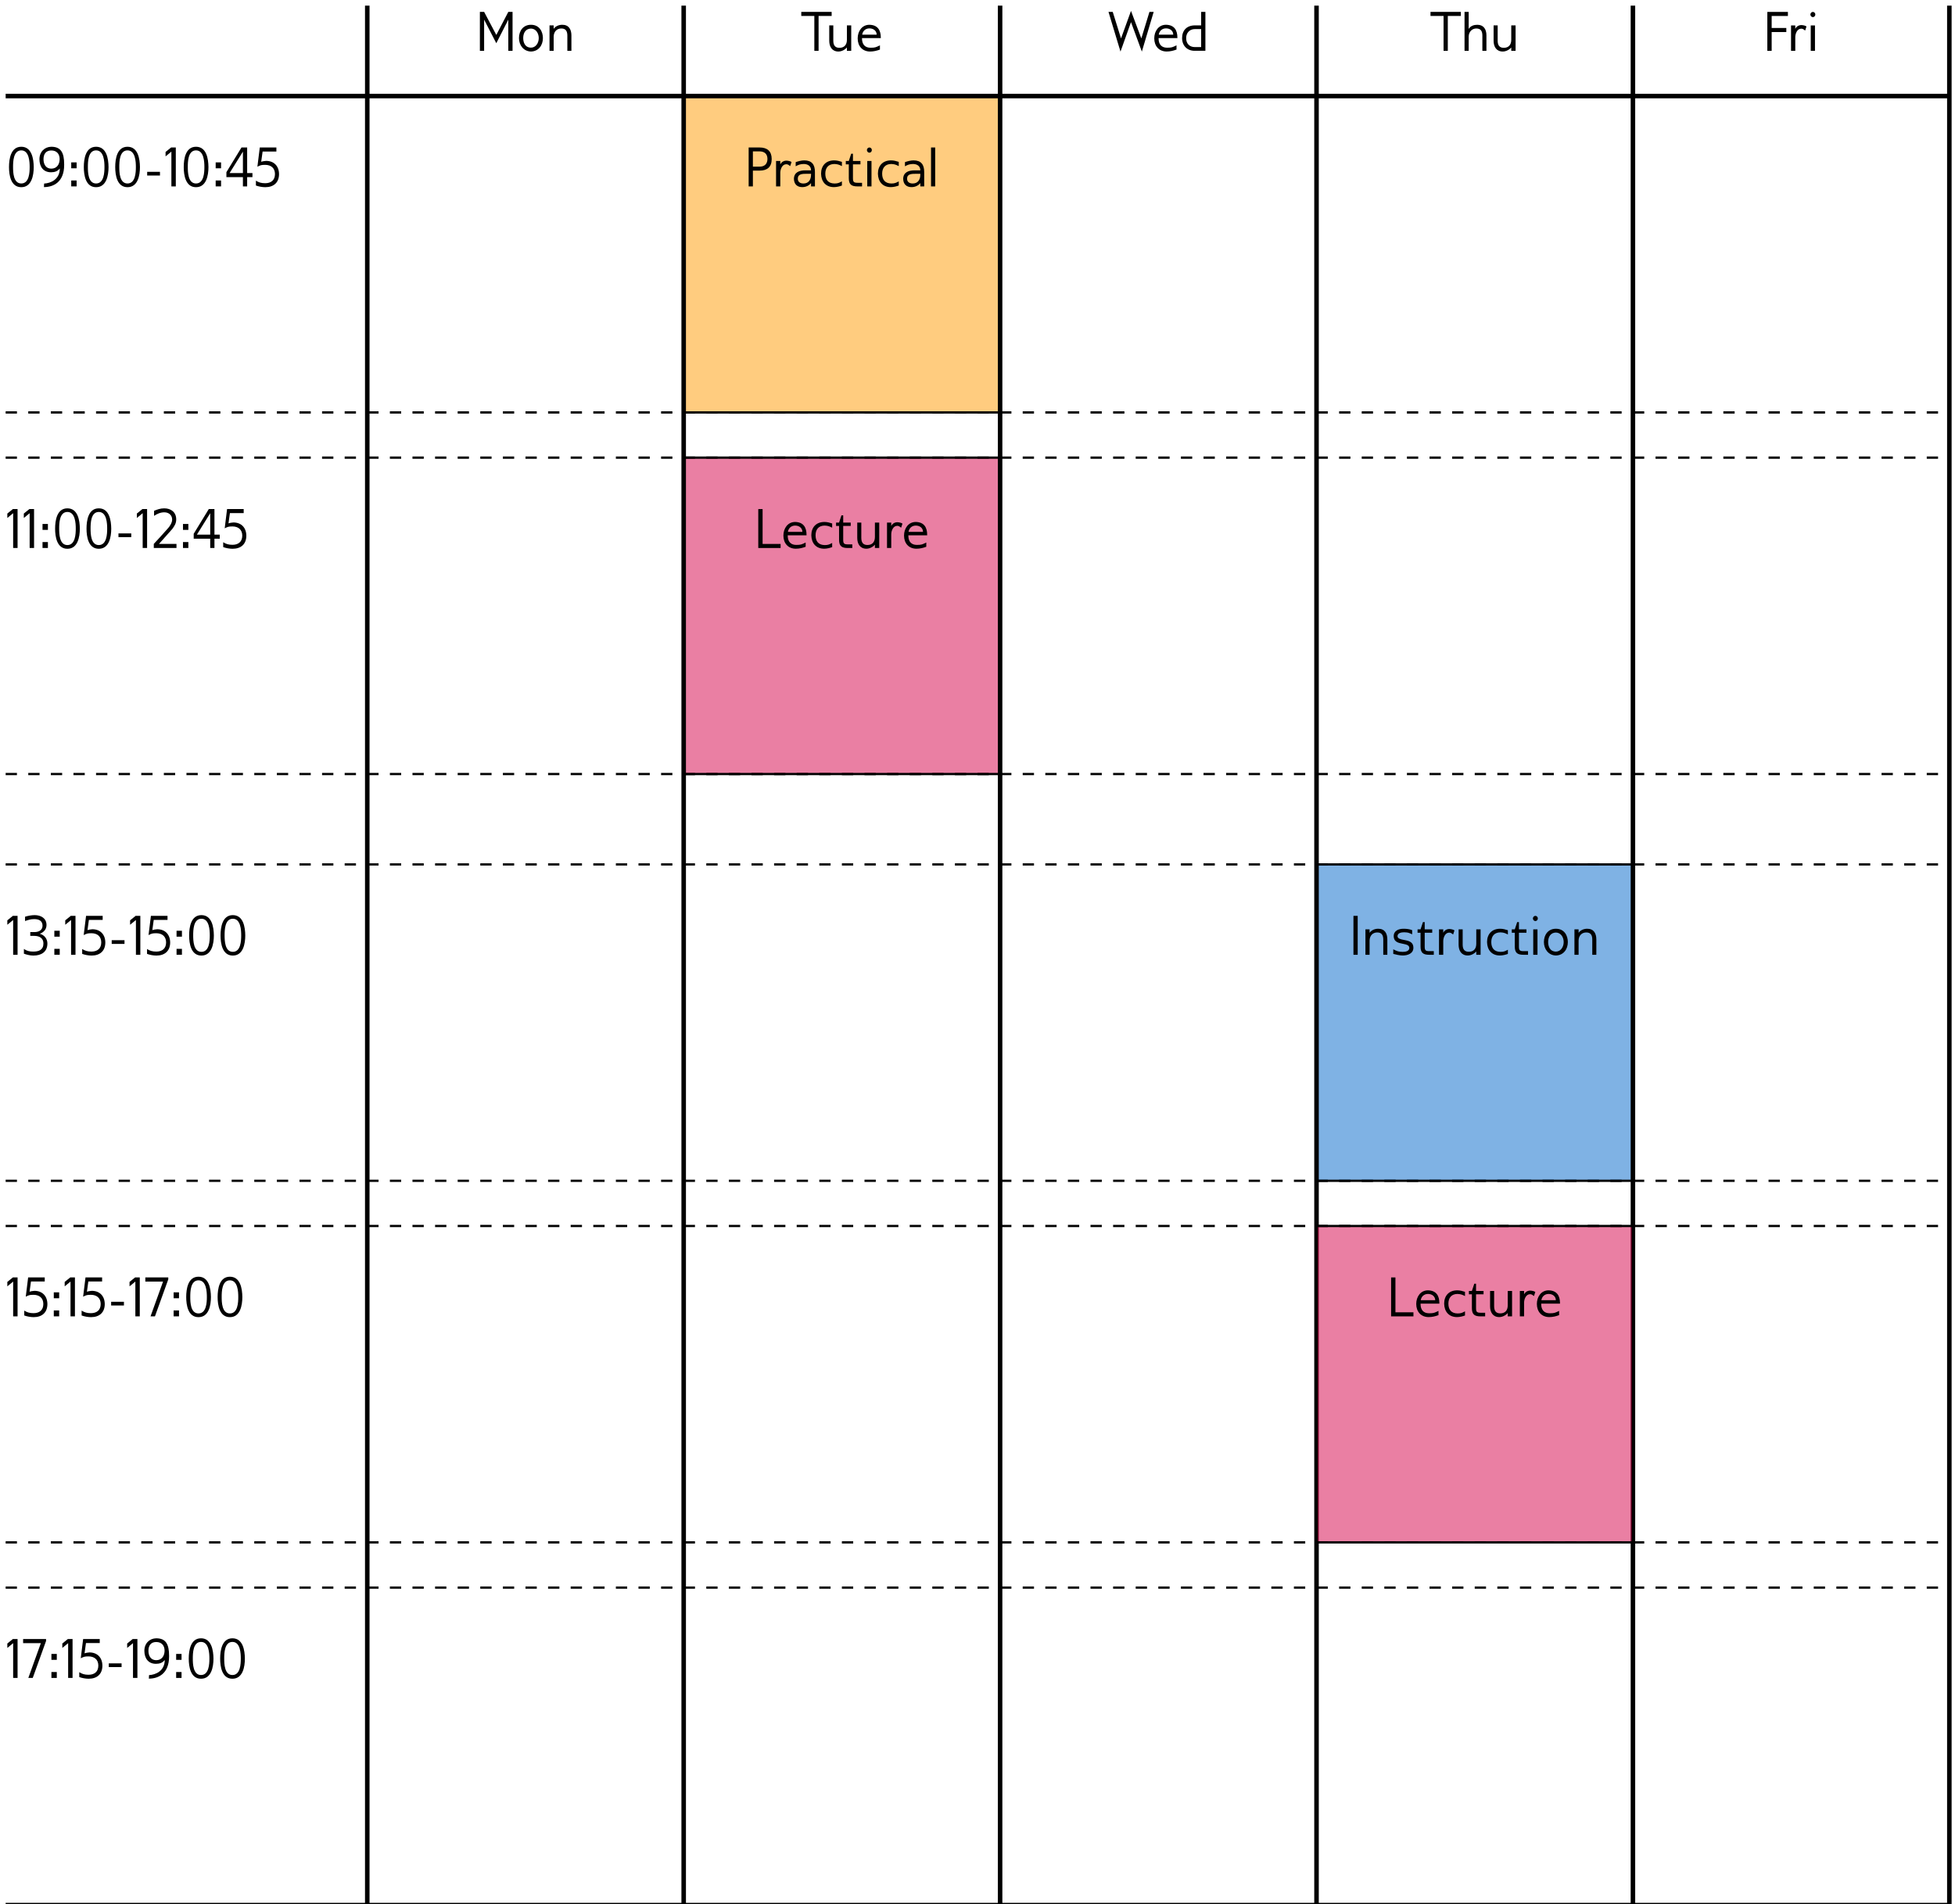 <?xml version="1.0" encoding="UTF-8"?>
<svg xmlns="http://www.w3.org/2000/svg" xmlns:xlink="http://www.w3.org/1999/xlink" width="346pt" height="337pt" viewBox="0 0 346 337" version="1.1">
<defs>
<g>
<symbol overflow="visible" id="glyph0-0">
<path style="stroke:none;" d="M 0 0 L 4.984 0 L 4.984 -6.984 L 0 -6.984 Z M 2.5 -3.938 L 0.797 -6.484 L 4.188 -6.484 Z M 2.797 -3.484 L 4.484 -6.031 L 4.484 -0.953 Z M 0.797 -0.5 L 2.5 -3.047 L 4.188 -0.5 Z M 0.5 -6.031 L 2.188 -3.484 L 0.5 -0.953 Z M 0.5 -6.031 "/>
</symbol>
<symbol overflow="visible" id="glyph0-1">
<path style="stroke:none;" d="M 4.969 -3.422 C 4.953 -4.891 4.625 -7.016 2.766 -7.016 C 0.906 -7.016 0.594 -4.859 0.594 -3.422 C 0.594 -1.969 0.922 0.141 2.766 0.141 C 4.609 0.141 4.969 -1.969 4.969 -3.422 Z M 4.25 -3.422 C 4.25 -2.469 4.172 -0.516 2.766 -0.516 C 1.359 -0.516 1.312 -2.5 1.312 -3.422 C 1.312 -4.359 1.344 -6.375 2.766 -6.375 C 4.172 -6.375 4.25 -4.344 4.25 -3.422 Z M 4.25 -3.422 "/>
</symbol>
<symbol overflow="visible" id="glyph0-2">
<path style="stroke:none;" d="M 4.797 -3.797 L 4.797 -3.906 C 4.797 -5.953 4.234 -7.016 2.516 -7.016 C 1.344 -7 0.422 -6.125 0.422 -4.812 C 0.422 -3.5 1.094 -2.5 2.469 -2.5 C 3.109 -2.516 3.562 -2.625 4.031 -3.172 C 4 -1.203 2.406 -0.562 1.25 -0.5 L 1.219 0.125 C 2.906 0.125 4.797 -0.766 4.797 -3.797 Z M 4 -4.812 C 3.984 -3.875 3.484 -3.141 2.516 -3.141 C 1.578 -3.141 1.141 -3.891 1.141 -4.812 C 1.141 -5.734 1.578 -6.359 2.516 -6.359 C 3.453 -6.359 4 -5.766 4 -4.812 Z M 4 -4.812 "/>
</symbol>
<symbol overflow="visible" id="glyph0-3">
<path style="stroke:none;" d="M 1.641 -3.203 L 1.641 -4.25 L 0.688 -4.25 L 0.688 -3.203 Z M 1.641 0 L 1.641 -1.047 L 0.688 -1.047 L 0.688 0 Z M 1.641 0 "/>
</symbol>
<symbol overflow="visible" id="glyph0-4">
<path style="stroke:none;" d="M 2.953 -1.922 L 2.953 -2.578 L 0.688 -2.578 L 0.688 -1.922 Z M 2.953 -1.922 "/>
</symbol>
<symbol overflow="visible" id="glyph0-5">
<path style="stroke:none;" d="M 2.109 0 L 2.109 -6.891 L 1.281 -6.891 L 0.297 -6.094 L 0.297 -5.312 L 1.328 -6.156 L 1.328 0 Z M 2.109 0 "/>
</symbol>
<symbol overflow="visible" id="glyph0-6">
<path style="stroke:none;" d="M 4.875 -1.641 L 4.875 -2.359 L 3.938 -2.359 L 3.938 -6.891 L 2.938 -6.891 L 0.266 -2.516 L 0.266 -1.641 L 3.188 -1.641 L 3.188 0 L 3.938 0 L 3.938 -1.641 Z M 3.188 -2.359 L 0.828 -2.359 L 3.188 -6.156 Z M 3.188 -2.359 "/>
</symbol>
<symbol overflow="visible" id="glyph0-7">
<path style="stroke:none;" d="M 4.469 -2.188 C 4.453 -3.594 3.578 -4.516 2.172 -4.516 C 1.984 -4.5 1.562 -4.453 1.312 -4.359 L 1.562 -6.172 L 4 -6.172 L 4 -6.891 L 1.062 -6.891 L 0.641 -3.484 C 1.188 -3.75 1.312 -3.812 2.016 -3.812 C 3.031 -3.812 3.75 -3.25 3.75 -2.188 C 3.75 -1.094 3.047 -0.562 2.016 -0.562 C 1.328 -0.562 0.875 -0.703 0.375 -1.016 L 0.375 -0.156 C 0.828 0.016 1.5 0.141 2.031 0.141 C 3.516 0.141 4.469 -0.672 4.469 -2.188 Z M 4.469 -2.188 "/>
</symbol>
<symbol overflow="visible" id="glyph0-8">
<path style="stroke:none;" d="M 4.391 0 L 4.391 -0.719 L 1.297 -0.719 L 3.656 -3.375 C 4.047 -3.922 4.344 -4.344 4.344 -5.062 C 4.344 -6.344 3.406 -7.016 2.219 -7.016 C 1.547 -7.016 0.984 -6.812 0.422 -6.578 L 0.422 -5.688 C 0.984 -6.047 1.547 -6.312 2.234 -6.312 C 3.016 -6.312 3.625 -5.828 3.625 -5.016 C 3.625 -4.469 3.188 -3.797 2.828 -3.422 C 2.719 -3.266 0.547 -0.891 0.375 -0.719 L 0.375 0 Z M 4.391 0 "/>
</symbol>
<symbol overflow="visible" id="glyph0-9">
<path style="stroke:none;" d="M 4.469 -2 C 4.469 -2.766 4 -3.469 3.125 -3.719 C 3.875 -4 4.312 -4.547 4.312 -5.266 C 4.312 -6.469 3.312 -7.016 2.219 -7.016 C 1.672 -7.016 1 -6.891 0.516 -6.734 L 0.516 -5.969 C 1.047 -6.156 1.5 -6.312 2.141 -6.312 C 2.953 -6.312 3.609 -6.016 3.609 -5.141 C 3.594 -4.344 2.953 -4.016 2.172 -4.016 L 1.438 -4.016 L 1.438 -3.344 L 2.141 -3.344 C 3.047 -3.344 3.766 -2.953 3.766 -2 C 3.766 -0.875 2.984 -0.562 1.969 -0.562 C 1.25 -0.562 0.812 -0.688 0.312 -1.031 L 0.312 -0.188 C 0.812 -0.016 1.391 0.141 1.984 0.141 C 3.375 0.141 4.469 -0.484 4.469 -2 Z M 4.469 -2 "/>
</symbol>
<symbol overflow="visible" id="glyph0-10">
<path style="stroke:none;" d="M 4.234 -6.547 L 4.234 -6.891 L 0.172 -6.891 L 0.172 -6.156 L 3.312 -6.156 L 1.094 0 L 1.875 0 Z M 4.234 -6.547 "/>
</symbol>
<symbol overflow="visible" id="glyph0-11">
<path style="stroke:none;" d="M 4.328 -6.172 L 4.328 -6.891 L 0.688 -6.891 L 0.688 0 L 1.453 0 L 1.453 -3.328 L 4.047 -3.328 L 4.047 -4.047 L 1.453 -4.047 L 1.453 -6.172 Z M 4.328 -6.172 "/>
</symbol>
<symbol overflow="visible" id="glyph0-12">
<path style="stroke:none;" d="M 3.188 -3.594 L 3.422 -4.312 C 3.312 -4.438 2.828 -4.562 2.5 -4.562 C 2.031 -4.547 1.641 -4.312 1.438 -3.891 L 1.438 -4.5 L 0.688 -4.5 L 0.688 0 L 1.438 0 L 1.438 -2.375 C 1.438 -2.391 1.438 -2.406 1.438 -2.406 C 1.438 -3.062 1.781 -3.922 2.484 -3.922 L 2.531 -3.922 C 2.766 -3.922 2.953 -3.781 3.188 -3.594 Z M 3.188 -3.594 "/>
</symbol>
<symbol overflow="visible" id="glyph0-13">
<path style="stroke:none;" d="M 1.438 0 L 1.438 -4.5 L 0.688 -4.5 L 0.688 0 Z M 1.062 -6.891 C 0.828 -6.891 0.625 -6.672 0.625 -6.438 C 0.625 -6.188 0.828 -5.969 1.062 -5.969 C 1.312 -5.969 1.5 -6.188 1.5 -6.438 C 1.5 -6.672 1.312 -6.891 1.062 -6.891 Z M 1.062 -6.891 "/>
</symbol>
<symbol overflow="visible" id="glyph1-0">
<path style="stroke:none;" d="M 0 0 L 4.984 0 L 4.984 -6.984 L 0 -6.984 Z M 2.5 -3.938 L 0.797 -6.484 L 4.188 -6.484 Z M 2.797 -3.484 L 4.484 -6.031 L 4.484 -0.953 Z M 0.797 -0.5 L 2.5 -3.047 L 4.188 -0.5 Z M 0.5 -6.031 L 2.188 -3.484 L 0.5 -0.953 Z M 0.5 -6.031 "/>
</symbol>
<symbol overflow="visible" id="glyph1-1">
<path style="stroke:none;" d="M 6.469 0 L 6.469 -6.891 L 5.719 -6.891 L 3.594 -2.812 L 1.438 -6.891 L 0.688 -6.891 L 0.688 0 L 1.438 0 L 1.438 -5.516 L 3.594 -1.344 L 5.719 -5.516 L 5.719 0 Z M 6.469 0 "/>
</symbol>
<symbol overflow="visible" id="glyph1-2">
<path style="stroke:none;" d="M 4.688 -2.25 C 4.688 -3.391 4.078 -4.609 2.578 -4.609 C 1.219 -4.609 0.453 -3.562 0.453 -2.25 C 0.453 -1.016 1.25 0.094 2.578 0.125 C 3.922 0.094 4.688 -0.984 4.688 -2.25 Z M 3.953 -2.25 C 3.953 -1.359 3.406 -0.562 2.578 -0.562 C 1.453 -0.578 1.203 -1.578 1.203 -2.266 C 1.203 -3.172 1.641 -3.922 2.578 -3.938 C 3.453 -3.922 3.953 -3.109 3.953 -2.25 Z M 3.953 -2.25 "/>
</symbol>
<symbol overflow="visible" id="glyph1-3">
<path style="stroke:none;" d="M 4.562 0 L 4.562 -2.719 C 4.562 -3.781 4.109 -4.609 2.953 -4.609 C 2.375 -4.609 1.781 -4.391 1.422 -3.891 L 1.422 -4.5 L 0.688 -4.5 L 0.688 0 L 1.422 0 L 1.422 -2.547 C 1.453 -3.406 1.984 -3.953 2.781 -3.953 C 3.562 -3.953 3.844 -3.484 3.844 -2.688 L 3.844 0 Z M 4.562 0 "/>
</symbol>
<symbol overflow="visible" id="glyph1-4">
<path style="stroke:none;" d="M 5.469 -6.172 L 5.469 -6.891 L 0.094 -6.891 L 0.094 -6.172 L 2.406 -6.172 L 2.406 0 L 3.156 0 L 3.156 -6.172 Z M 5.469 -6.172 "/>
</symbol>
<symbol overflow="visible" id="glyph1-5">
<path style="stroke:none;" d="M 4.531 0 L 4.531 -4.5 L 3.766 -4.5 L 3.766 -1.953 C 3.766 -1.109 3.344 -0.531 2.438 -0.531 C 1.641 -0.531 1.359 -1.031 1.359 -1.797 L 1.359 -4.5 L 0.641 -4.5 L 0.641 -1.781 C 0.641 -0.719 1.141 0.125 2.266 0.125 C 2.844 0.125 3.438 -0.203 3.766 -0.594 L 3.766 0 Z M 4.531 0 "/>
</symbol>
<symbol overflow="visible" id="glyph1-6">
<path style="stroke:none;" d="M 4.547 -2.25 L 4.547 -2.328 C 4.547 -3.625 4.016 -4.578 2.531 -4.609 C 1.203 -4.609 0.453 -3.453 0.453 -2.203 C 0.453 -0.844 1.281 0.125 2.656 0.125 C 3.281 0.125 3.844 -0.016 4.391 -0.219 L 4.391 -0.969 C 3.672 -0.625 3.562 -0.547 2.719 -0.547 C 1.781 -0.547 1.219 -1.109 1.219 -2.172 L 1.219 -2.25 Z M 3.812 -2.859 L 1.25 -2.859 C 1.344 -3.453 1.781 -3.969 2.531 -3.969 C 3.312 -3.969 3.812 -3.484 3.812 -2.859 Z M 3.812 -2.859 "/>
</symbol>
<symbol overflow="visible" id="glyph1-7">
<path style="stroke:none;" d="M 4.562 0 L 4.562 -2.734 C 4.562 -3.781 4.094 -4.609 2.953 -4.609 C 2.344 -4.609 1.766 -4.422 1.422 -3.875 L 1.422 -6.891 L 0.688 -6.891 L 0.688 0 L 1.422 0 L 1.422 -2.547 C 1.453 -3.406 2.031 -3.953 2.781 -3.953 C 3.578 -3.938 3.844 -3.484 3.844 -2.688 L 3.844 0 Z M 4.562 0 "/>
</symbol>
<symbol overflow="visible" id="glyph1-8">
<path style="stroke:none;" d="M 4.766 -4.844 C 4.766 -6.234 3.984 -6.891 2.625 -6.891 L 0.688 -6.891 L 0.688 0 L 1.438 0 L 1.438 -2.797 L 2.625 -2.797 C 3.984 -2.797 4.766 -3.438 4.766 -4.844 Z M 4.016 -4.844 C 4 -3.984 3.516 -3.5 2.625 -3.5 L 1.438 -3.5 L 1.438 -6.203 L 2.625 -6.203 C 3.484 -6.188 4.016 -5.766 4.016 -4.844 Z M 4.016 -4.844 "/>
</symbol>
<symbol overflow="visible" id="glyph1-9">
<path style="stroke:none;" d="M 3.188 -3.594 L 3.422 -4.312 C 3.312 -4.438 2.828 -4.562 2.5 -4.562 C 2.031 -4.547 1.641 -4.312 1.438 -3.891 L 1.438 -4.5 L 0.688 -4.5 L 0.688 0 L 1.438 0 L 1.438 -2.375 C 1.438 -2.391 1.438 -2.406 1.438 -2.406 C 1.438 -3.062 1.781 -3.922 2.484 -3.922 L 2.531 -3.922 C 2.766 -3.922 2.953 -3.781 3.188 -3.594 Z M 3.188 -3.594 "/>
</symbol>
<symbol overflow="visible" id="glyph1-10">
<path style="stroke:none;" d="M 4.141 0 L 4.141 -2.562 C 4.141 -3.859 3.594 -4.609 2.25 -4.609 C 1.766 -4.609 1.172 -4.453 0.734 -4.297 L 0.734 -3.562 C 1.188 -3.812 1.562 -3.969 2.188 -3.969 C 2.906 -3.953 3.453 -3.594 3.453 -2.844 L 2.422 -2.844 C 1.359 -2.844 0.422 -2.484 0.422 -1.312 C 0.453 -0.406 0.984 0.125 1.891 0.125 C 2.531 0.125 3.109 -0.141 3.453 -0.594 L 3.453 0 Z M 3.453 -2.094 C 3.453 -1.219 3.047 -0.516 2.109 -0.516 C 1.562 -0.516 1.109 -0.766 1.109 -1.359 C 1.109 -2.234 1.938 -2.234 2.719 -2.234 L 3.453 -2.234 Z M 3.453 -2.094 "/>
</symbol>
<symbol overflow="visible" id="glyph1-11">
<path style="stroke:none;" d="M 4.141 -0.156 L 4.141 -0.891 C 3.656 -0.641 3.453 -0.516 2.828 -0.516 C 1.734 -0.531 1.203 -1.172 1.203 -2.25 C 1.203 -3.297 1.75 -3.969 2.828 -3.969 C 3.422 -3.938 3.641 -3.844 4.141 -3.594 L 4.141 -4.344 C 3.734 -4.469 3.297 -4.609 2.781 -4.609 C 1.312 -4.609 0.453 -3.672 0.453 -2.25 C 0.484 -0.844 1.281 0.125 2.734 0.125 C 3.234 0.125 3.766 -0.016 4.141 -0.156 Z M 4.141 -0.156 "/>
</symbol>
<symbol overflow="visible" id="glyph1-12">
<path style="stroke:none;" d="M 3.203 0 L 3.203 -0.641 L 2.422 -0.641 C 1.719 -0.641 1.594 -0.812 1.594 -1.469 L 1.594 -3.906 L 2.922 -3.906 L 2.922 -4.5 L 1.594 -4.5 L 1.594 -5.781 L 1.281 -5.781 L 0.859 -4.5 L 0.328 -4.5 L 0.328 -3.906 L 0.859 -3.906 L 0.859 -1.469 C 0.859 -0.344 1.312 0 2.422 0 Z M 3.203 0 "/>
</symbol>
<symbol overflow="visible" id="glyph1-13">
<path style="stroke:none;" d="M 1.438 0 L 1.438 -4.5 L 0.688 -4.5 L 0.688 0 Z M 1.062 -6.891 C 0.828 -6.891 0.625 -6.672 0.625 -6.438 C 0.625 -6.188 0.828 -5.969 1.062 -5.969 C 1.312 -5.969 1.5 -6.188 1.5 -6.438 C 1.5 -6.672 1.312 -6.891 1.062 -6.891 Z M 1.062 -6.891 "/>
</symbol>
<symbol overflow="visible" id="glyph1-14">
<path style="stroke:none;" d="M 1.312 -6.891 L 0.578 -6.891 L 0.578 0 L 1.312 0 Z M 1.312 -6.891 "/>
</symbol>
<symbol overflow="visible" id="glyph1-15">
<path style="stroke:none;" d="M 4.641 0 L 4.641 -0.719 L 1.453 -0.719 L 1.453 -6.891 L 0.688 -6.891 L 0.688 0 Z M 4.641 0 "/>
</symbol>
<symbol overflow="visible" id="glyph1-16">
<path style="stroke:none;" d="M 1.438 0 L 1.438 -6.891 L 0.688 -6.891 L 0.688 0 Z M 1.438 0 "/>
</symbol>
<symbol overflow="visible" id="glyph1-17">
<path style="stroke:none;" d="M 3.984 -1.25 C 3.984 -2.141 3.375 -2.422 2.562 -2.578 L 2.25 -2.641 C 1.812 -2.734 1.172 -2.828 1.172 -3.312 C 1.203 -3.875 1.859 -3.984 2.359 -3.984 C 3.156 -3.953 3.094 -3.906 3.766 -3.625 L 3.766 -4.359 C 3.344 -4.531 2.812 -4.609 2.266 -4.609 C 1.375 -4.609 0.5 -4.281 0.5 -3.281 C 0.516 -2.469 1.062 -2.156 1.812 -2.016 L 2.094 -1.953 C 2.641 -1.828 3.266 -1.766 3.266 -1.188 C 3.234 -0.625 2.594 -0.516 2.094 -0.516 C 1.266 -0.531 1.141 -0.625 0.422 -0.969 L 0.422 -0.156 C 0.844 -0.047 1.578 0.125 2.078 0.125 C 2.953 0.125 3.984 -0.203 3.984 -1.25 Z M 3.984 -1.25 "/>
</symbol>
<symbol overflow="visible" id="glyph2-0">
<path style="stroke:none;" d="M 0 0 L 4.984 0 L 4.984 -6.984 L 0 -6.984 Z M 2.5 -3.938 L 0.797 -6.484 L 4.188 -6.484 Z M 2.797 -3.484 L 4.484 -6.031 L 4.484 -0.953 Z M 0.797 -0.5 L 2.5 -3.047 L 4.188 -0.5 Z M 0.5 -6.031 L 2.188 -3.484 L 0.5 -0.953 Z M 0.5 -6.031 "/>
</symbol>
<symbol overflow="visible" id="glyph2-1">
<path style="stroke:none;" d="M 8.203 -6.891 L 7.453 -6.891 L 6.016 -2.188 L 4.188 -7.062 L 2.422 -2.188 L 0.953 -6.891 L 0.203 -6.891 L 2.328 0.141 L 4.188 -5.078 L 6.109 0.141 Z M 8.203 -6.891 "/>
</symbol>
<symbol overflow="visible" id="glyph2-2">
<path style="stroke:none;" d="M 4.547 -2.25 L 4.547 -2.328 C 4.547 -3.625 4.016 -4.578 2.531 -4.609 C 1.203 -4.609 0.453 -3.453 0.453 -2.203 C 0.453 -0.844 1.281 0.125 2.656 0.125 C 3.281 0.125 3.844 -0.016 4.391 -0.219 L 4.391 -0.969 C 3.672 -0.625 3.562 -0.547 2.719 -0.547 C 1.781 -0.547 1.219 -1.109 1.219 -2.172 L 1.219 -2.25 Z M 3.812 -2.859 L 1.25 -2.859 C 1.344 -3.453 1.781 -3.969 2.531 -3.969 C 3.312 -3.969 3.812 -3.484 3.812 -2.859 Z M 3.812 -2.859 "/>
</symbol>
<symbol overflow="visible" id="glyph2-3">
<path style="stroke:none;" d="M 0.438 -2.25 C 0.438 -0.922 1.312 0 2.656 0 L 4.562 0 L 4.562 -6.891 L 3.812 -6.891 L 3.812 -4.5 L 2.719 -4.5 C 1.25 -4.5 0.438 -3.594 0.438 -2.25 Z M 1.156 -2.25 C 1.156 -3.125 1.719 -3.844 2.719 -3.844 L 3.812 -3.844 L 3.812 -0.656 L 2.719 -0.656 C 1.734 -0.656 1.156 -1.281 1.156 -2.25 Z M 1.156 -2.25 "/>
</symbol>
</g>
</defs>
<g id="surface4570">
<path style="fill:none;stroke-width:0.4;stroke-linecap:butt;stroke-linejoin:round;stroke:rgb(0%,0%,0%);stroke-opacity:1;stroke-dasharray:2,2;stroke-miterlimit:10;" d="M 64 648 L 408 648 " transform="matrix(1,0,0,-1,-63,721)"/>
<path style="fill:none;stroke-width:0.4;stroke-linecap:butt;stroke-linejoin:round;stroke:rgb(0%,0%,0%);stroke-opacity:1;stroke-dasharray:2,2;stroke-miterlimit:10;" d="M 64 640 L 408 640 " transform="matrix(1,0,0,-1,-63,721)"/>
<path style="fill:none;stroke-width:0.4;stroke-linecap:butt;stroke-linejoin:round;stroke:rgb(0%,0%,0%);stroke-opacity:1;stroke-dasharray:2,2;stroke-miterlimit:10;" d="M 64 584 L 408 584 " transform="matrix(1,0,0,-1,-63,721)"/>
<path style="fill:none;stroke-width:0.4;stroke-linecap:butt;stroke-linejoin:round;stroke:rgb(0%,0%,0%);stroke-opacity:1;stroke-dasharray:2,2;stroke-miterlimit:10;" d="M 64 568 L 408 568 " transform="matrix(1,0,0,-1,-63,721)"/>
<path style="fill:none;stroke-width:0.4;stroke-linecap:butt;stroke-linejoin:round;stroke:rgb(0%,0%,0%);stroke-opacity:1;stroke-dasharray:2,2;stroke-miterlimit:10;" d="M 64 512 L 408 512 " transform="matrix(1,0,0,-1,-63,721)"/>
<path style="fill:none;stroke-width:0.4;stroke-linecap:butt;stroke-linejoin:round;stroke:rgb(0%,0%,0%);stroke-opacity:1;stroke-dasharray:2,2;stroke-miterlimit:10;" d="M 64 504 L 408 504 " transform="matrix(1,0,0,-1,-63,721)"/>
<path style="fill:none;stroke-width:0.4;stroke-linecap:butt;stroke-linejoin:round;stroke:rgb(0%,0%,0%);stroke-opacity:1;stroke-dasharray:2,2;stroke-miterlimit:10;" d="M 64 448 L 408 448 " transform="matrix(1,0,0,-1,-63,721)"/>
<path style="fill:none;stroke-width:0.4;stroke-linecap:butt;stroke-linejoin:round;stroke:rgb(0%,0%,0%);stroke-opacity:1;stroke-dasharray:2,2;stroke-miterlimit:10;" d="M 64 440 L 408 440 " transform="matrix(1,0,0,-1,-63,721)"/>
<path style="fill:none;stroke-width:0.4;stroke-linecap:butt;stroke-linejoin:round;stroke:rgb(0%,0%,0%);stroke-opacity:1;stroke-miterlimit:10;" d="M 64 384 L 408 384 " transform="matrix(1,0,0,-1,-63,721)"/>
<path style="fill-rule:evenodd;fill:rgb(0%,40%,79.6%);fill-opacity:0.5;stroke-width:0.4;stroke-linecap:butt;stroke-linejoin:round;stroke:rgb(0%,0%,0%);stroke-opacity:1;stroke-miterlimit:10;" d="M 296 568 L 296 512 L 352 512 L 352 568 Z M 296 568 " transform="matrix(1,0,0,-1,-63,721)"/>
<path style="fill-rule:evenodd;fill:rgb(100%,60.4%,0%);fill-opacity:0.5;stroke-width:0.4;stroke-linecap:butt;stroke-linejoin:round;stroke:rgb(0%,0%,0%);stroke-opacity:1;stroke-miterlimit:10;" d="M 184 704 L 184 648 L 240 648 L 240 704 Z M 184 704 " transform="matrix(1,0,0,-1,-63,721)"/>
<path style="fill-rule:evenodd;fill:rgb(83.6%,0%,28.9%);fill-opacity:0.5;stroke-width:0.4;stroke-linecap:butt;stroke-linejoin:round;stroke:rgb(0%,0%,0%);stroke-opacity:1;stroke-miterlimit:10;" d="M 184 640 L 184 584 L 240 584 L 240 640 Z M 184 640 " transform="matrix(1,0,0,-1,-63,721)"/>
<g style="fill:rgb(0%,0%,0%);fill-opacity:1;">
  <use xlink:href="#glyph0-1" x="1" y="32.991"/>
  <use xlink:href="#glyph0-2" x="6.559" y="32.991"/>
  <use xlink:href="#glyph0-3" x="11.919" y="32.991"/>
  <use xlink:href="#glyph0-1" x="14.24" y="32.991"/>
  <use xlink:href="#glyph0-1" x="19.799" y="32.991"/>
  <use xlink:href="#glyph0-4" x="25.359" y="32.991"/>
  <use xlink:href="#glyph0-5" x="29.005" y="32.991"/>
  <use xlink:href="#glyph0-1" x="31.924" y="32.991"/>
  <use xlink:href="#glyph0-3" x="37.483" y="32.991"/>
  <use xlink:href="#glyph0-6" x="39.804" y="32.991"/>
  <use xlink:href="#glyph0-7" x="44.915" y="32.991"/>
</g>
<g style="fill:rgb(0%,0%,0%);fill-opacity:1;">
  <use xlink:href="#glyph0-5" x="1" y="96.991"/>
  <use xlink:href="#glyph0-5" x="3.919" y="96.991"/>
  <use xlink:href="#glyph0-3" x="6.838" y="96.991"/>
  <use xlink:href="#glyph0-1" x="9.159" y="96.991"/>
  <use xlink:href="#glyph0-1" x="14.719" y="96.991"/>
  <use xlink:href="#glyph0-4" x="20.278" y="96.991"/>
  <use xlink:href="#glyph0-5" x="23.924" y="96.991"/>
  <use xlink:href="#glyph0-8" x="26.843" y="96.991"/>
  <use xlink:href="#glyph0-3" x="31.695" y="96.991"/>
  <use xlink:href="#glyph0-6" x="34.016" y="96.991"/>
  <use xlink:href="#glyph0-7" x="39.127" y="96.991"/>
</g>
<g style="fill:rgb(0%,0%,0%);fill-opacity:1;">
  <use xlink:href="#glyph0-5" x="1" y="168.991"/>
  <use xlink:href="#glyph0-9" x="3.919" y="168.991"/>
  <use xlink:href="#glyph0-3" x="8.93" y="168.991"/>
  <use xlink:href="#glyph0-5" x="11.252" y="168.991"/>
  <use xlink:href="#glyph0-7" x="14.171" y="168.991"/>
  <use xlink:href="#glyph0-4" x="19.082" y="168.991"/>
  <use xlink:href="#glyph0-5" x="22.728" y="168.991"/>
  <use xlink:href="#glyph0-7" x="25.647" y="168.991"/>
  <use xlink:href="#glyph0-3" x="30.559" y="168.991"/>
  <use xlink:href="#glyph0-1" x="32.88" y="168.991"/>
  <use xlink:href="#glyph0-1" x="38.439" y="168.991"/>
</g>
<g style="fill:rgb(0%,0%,0%);fill-opacity:1;">
  <use xlink:href="#glyph0-5" x="1" y="232.991"/>
  <use xlink:href="#glyph0-7" x="3.919" y="232.991"/>
  <use xlink:href="#glyph0-3" x="8.831" y="232.991"/>
  <use xlink:href="#glyph0-5" x="11.152" y="232.991"/>
  <use xlink:href="#glyph0-7" x="14.071" y="232.991"/>
  <use xlink:href="#glyph0-4" x="18.982" y="232.991"/>
  <use xlink:href="#glyph0-5" x="22.629" y="232.991"/>
  <use xlink:href="#glyph0-10" x="25.548" y="232.991"/>
  <use xlink:href="#glyph0-3" x="30.041" y="232.991"/>
  <use xlink:href="#glyph0-1" x="32.362" y="232.991"/>
  <use xlink:href="#glyph0-1" x="37.921" y="232.991"/>
</g>
<g style="fill:rgb(0%,0%,0%);fill-opacity:1;">
  <use xlink:href="#glyph0-5" x="1" y="296.991"/>
  <use xlink:href="#glyph0-10" x="3.919" y="296.991"/>
  <use xlink:href="#glyph0-3" x="8.412" y="296.991"/>
  <use xlink:href="#glyph0-5" x="10.733" y="296.991"/>
  <use xlink:href="#glyph0-7" x="13.653" y="296.991"/>
  <use xlink:href="#glyph0-4" x="18.564" y="296.991"/>
  <use xlink:href="#glyph0-5" x="22.21" y="296.991"/>
  <use xlink:href="#glyph0-2" x="25.129" y="296.991"/>
  <use xlink:href="#glyph0-3" x="30.489" y="296.991"/>
  <use xlink:href="#glyph0-1" x="32.811" y="296.991"/>
  <use xlink:href="#glyph0-1" x="38.37" y="296.991"/>
</g>
<g style="fill:rgb(0%,0%,0%);fill-opacity:1;">
  <use xlink:href="#glyph1-1" x="84.243" y="8.995"/>
  <use xlink:href="#glyph1-2" x="91.396" y="8.995"/>
  <use xlink:href="#glyph1-3" x="96.567" y="8.995"/>
</g>
<g style="fill:rgb(0%,0%,0%);fill-opacity:1;">
  <use xlink:href="#glyph1-4" x="141.718" y="8.995"/>
  <use xlink:href="#glyph1-5" x="146.121" y="8.995"/>
  <use xlink:href="#glyph1-6" x="151.341" y="8.995"/>
</g>
<g style="fill:rgb(0%,0%,0%);fill-opacity:1;">
  <use xlink:href="#glyph2-1" x="195.979" y="8.991"/>
  <use xlink:href="#glyph2-2" x="203.83" y="8.991"/>
  <use xlink:href="#glyph2-3" x="208.771" y="8.991"/>
</g>
<g style="fill:rgb(0%,0%,0%);fill-opacity:1;">
  <use xlink:href="#glyph1-4" x="253.079" y="8.995"/>
  <use xlink:href="#glyph1-7" x="258.509" y="8.995"/>
  <use xlink:href="#glyph1-5" x="263.7" y="8.995"/>
</g>
<g style="fill:rgb(0%,0%,0%);fill-opacity:1;">
  <use xlink:href="#glyph0-11" x="312.099" y="9"/>
  <use xlink:href="#glyph0-12" x="316.293" y="9"/>
  <use xlink:href="#glyph0-13" x="319.78" y="9"/>
</g>
<path style="fill:none;stroke-width:0.8;stroke-linecap:butt;stroke-linejoin:round;stroke:rgb(0%,0%,0%);stroke-opacity:1;stroke-miterlimit:10;" d="M 64 704 L 408 704 " transform="matrix(1,0,0,-1,-63,721)"/>
<path style="fill:none;stroke-width:0.8;stroke-linecap:butt;stroke-linejoin:round;stroke:rgb(0%,0%,0%);stroke-opacity:1;stroke-miterlimit:10;" d="M 128 720 L 128 384 " transform="matrix(1,0,0,-1,-63,721)"/>
<path style="fill:none;stroke-width:0.8;stroke-linecap:butt;stroke-linejoin:round;stroke:rgb(0%,0%,0%);stroke-opacity:1;stroke-miterlimit:10;" d="M 184 720 L 184 384 " transform="matrix(1,0,0,-1,-63,721)"/>
<path style="fill:none;stroke-width:0.8;stroke-linecap:butt;stroke-linejoin:round;stroke:rgb(0%,0%,0%);stroke-opacity:1;stroke-miterlimit:10;" d="M 240 720 L 240 384 " transform="matrix(1,0,0,-1,-63,721)"/>
<path style="fill:none;stroke-width:0.8;stroke-linecap:butt;stroke-linejoin:round;stroke:rgb(0%,0%,0%);stroke-opacity:1;stroke-miterlimit:10;" d="M 296 720 L 296 384 " transform="matrix(1,0,0,-1,-63,721)"/>
<path style="fill:none;stroke-width:0.8;stroke-linecap:butt;stroke-linejoin:round;stroke:rgb(0%,0%,0%);stroke-opacity:1;stroke-miterlimit:10;" d="M 352 720 L 352 384 " transform="matrix(1,0,0,-1,-63,721)"/>
<path style="fill:none;stroke-width:0.8;stroke-linecap:butt;stroke-linejoin:round;stroke:rgb(0%,0%,0%);stroke-opacity:1;stroke-miterlimit:10;" d="M 408 720 L 408 384 " transform="matrix(1,0,0,-1,-63,721)"/>
<g style="fill:rgb(0%,0%,0%);fill-opacity:1;">
  <use xlink:href="#glyph1-8" x="131.81" y="32.995"/>
  <use xlink:href="#glyph1-9" x="136.661" y="32.995"/>
  <use xlink:href="#glyph1-10" x="140.088" y="32.995"/>
  <use xlink:href="#glyph1-11" x="144.861" y="32.995"/>
  <use xlink:href="#glyph1-12" x="149.364" y="32.995"/>
  <use xlink:href="#glyph1-13" x="152.801" y="32.995"/>
  <use xlink:href="#glyph1-11" x="154.923" y="32.995"/>
  <use xlink:href="#glyph1-10" x="159.426" y="32.995"/>
  <use xlink:href="#glyph1-14" x="164.198" y="32.995"/>
</g>
<g style="fill:rgb(0%,0%,0%);fill-opacity:1;">
  <use xlink:href="#glyph1-15" x="133.513" y="96.995"/>
  <use xlink:href="#glyph1-6" x="138.195" y="96.995"/>
  <use xlink:href="#glyph1-11" x="143.137" y="96.995"/>
  <use xlink:href="#glyph1-12" x="147.64" y="96.995"/>
  <use xlink:href="#glyph1-5" x="151.077" y="96.995"/>
  <use xlink:href="#glyph1-9" x="156.297" y="96.995"/>
  <use xlink:href="#glyph1-6" x="159.545" y="96.995"/>
</g>
<g style="fill:rgb(0%,0%,0%);fill-opacity:1;">
  <use xlink:href="#glyph1-16" x="238.848" y="168.995"/>
  <use xlink:href="#glyph1-3" x="240.97" y="168.995"/>
  <use xlink:href="#glyph1-17" x="246.161" y="168.995"/>
  <use xlink:href="#glyph1-12" x="250.554" y="168.995"/>
  <use xlink:href="#glyph1-9" x="253.991" y="168.995"/>
  <use xlink:href="#glyph1-5" x="257.508" y="168.995"/>
  <use xlink:href="#glyph1-11" x="262.728" y="168.995"/>
  <use xlink:href="#glyph1-12" x="267.231" y="168.995"/>
  <use xlink:href="#glyph1-13" x="270.669" y="168.995"/>
  <use xlink:href="#glyph1-2" x="272.791" y="168.995"/>
  <use xlink:href="#glyph1-3" x="277.961" y="168.995"/>
</g>
<path style="fill-rule:evenodd;fill:rgb(83.6%,0%,28.9%);fill-opacity:0.5;stroke-width:0.4;stroke-linecap:butt;stroke-linejoin:round;stroke:rgb(0%,0%,0%);stroke-opacity:1;stroke-miterlimit:10;" d="M 296 504 L 296 448 L 352 448 L 352 504 Z M 296 504 " transform="matrix(1,0,0,-1,-63,721)"/>
<g style="fill:rgb(0%,0%,0%);fill-opacity:1;">
  <use xlink:href="#glyph1-15" x="245.513" y="232.995"/>
  <use xlink:href="#glyph1-6" x="250.195" y="232.995"/>
  <use xlink:href="#glyph1-11" x="255.137" y="232.995"/>
  <use xlink:href="#glyph1-12" x="259.64" y="232.995"/>
  <use xlink:href="#glyph1-5" x="263.077" y="232.995"/>
  <use xlink:href="#glyph1-9" x="268.297" y="232.995"/>
  <use xlink:href="#glyph1-6" x="271.545" y="232.995"/>
</g>
</g>
</svg>
